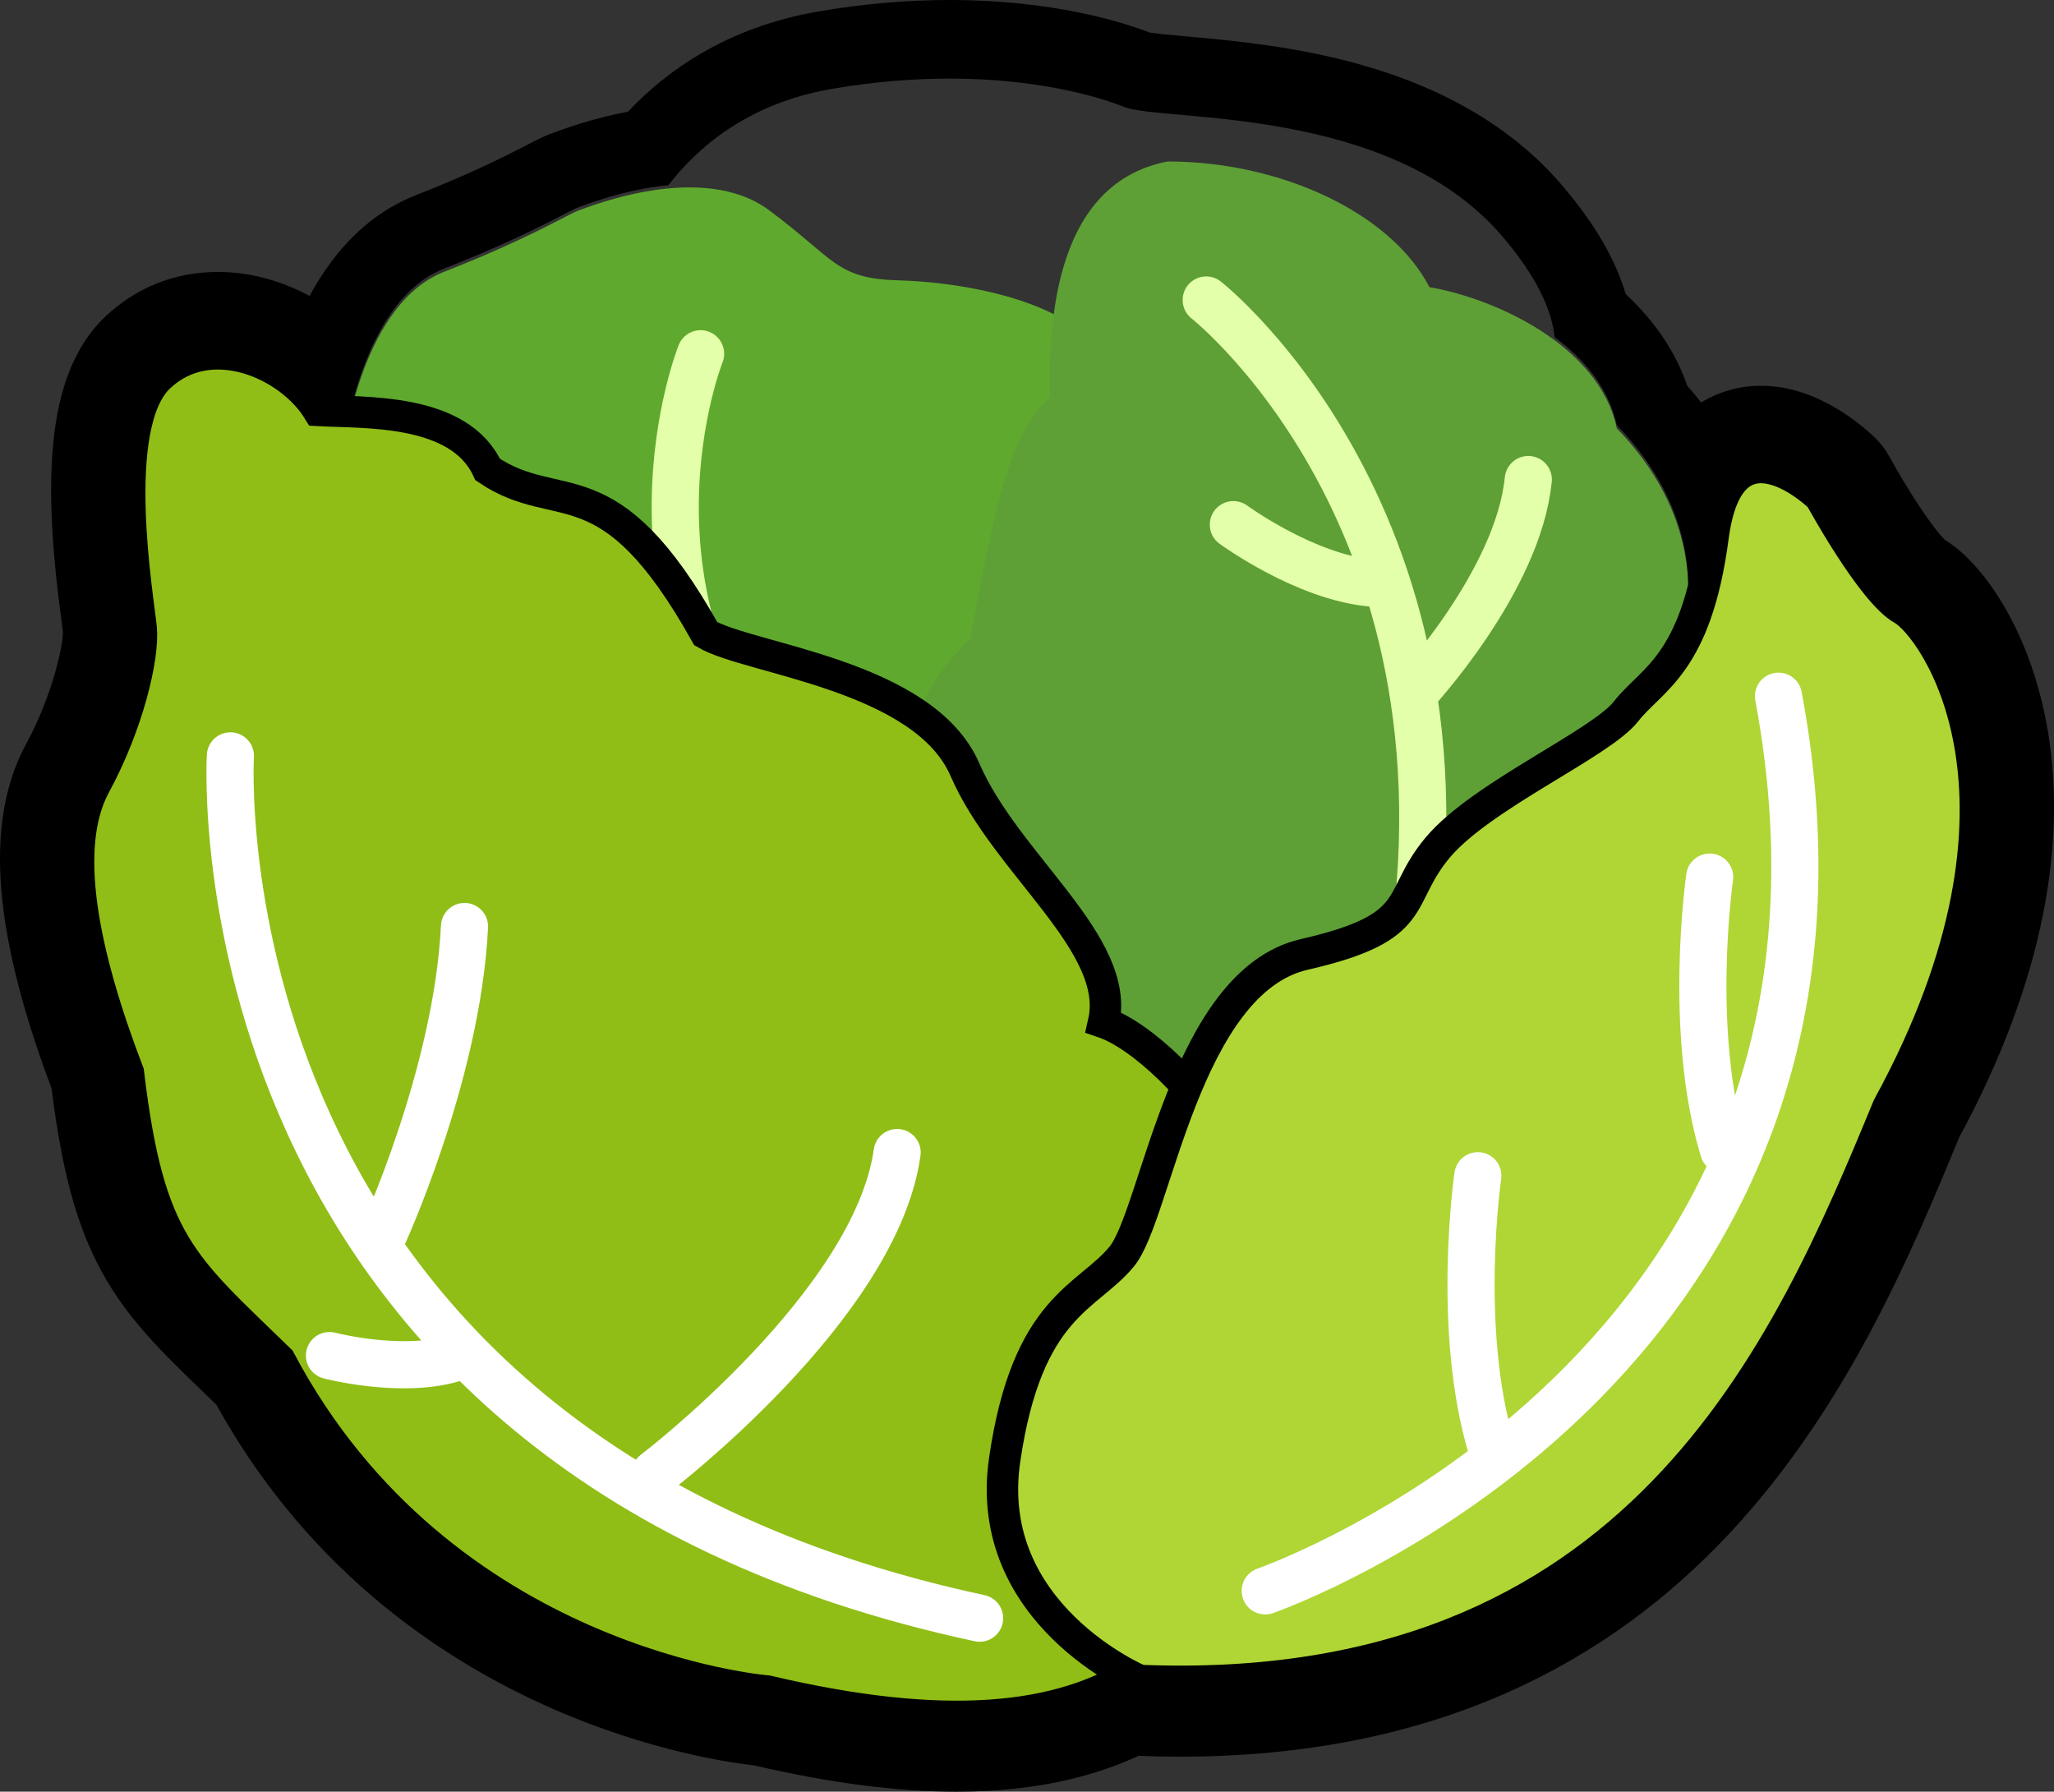 <svg xmlns="http://www.w3.org/2000/svg" width="130.699" height="114.001" viewBox="0 0 130.699 114.001">
  <rect x="0" y="0" width="130.699" height="114.001" fill="#333333" stroke="none"/>
  <g id="Group_1529" data-name="Group 1529" transform="translate(-801.584 -584.017)">
    <g id="Group_1528" data-name="Group 1528">
      <path id="Path_2652" data-name="Path 2652" d="M826.142,535.4s.98-10.016,6.532-12.193,7.947-3.7,8.6-3.919,7.838-3.157,12.084,0,4.246,4.354,8.274,4.463,13.39,1.416,13.825,7.185,6.1,23.188,1.96,25.148-20.684,8.927-23.95,6.205S830.388,544.327,826.142,535.4Z" transform="translate(-2.836 78.106)" fill="#5faa2e"/>
      <path id="Path_2653" data-name="Path 2653" d="M862.557,557.989s-2.286-5.879,3.592-11.431c1.633-8.818,2.613-13.227,5.063-15.349,0-3.593-.164-13.554,7.511-15.024,7.185,0,14.207,3.266,16.656,8,3.92.653,10.778,3.592,11.921,8.981,5.225,5.389,4.9,10.941,4.082,13.717s-1.951,31.353-10.365,32.169-22.294,7.838-25.233,4.083S862.557,557.989,862.557,557.989Z" transform="translate(-2.836 78.106)" fill="#5ea036"/>
      <path id="Path_2654" data-name="Path 2654" d="M881.173,525s18.942,14.86,12.41,45.4" transform="translate(-2.836 78.106)" fill="none" stroke="#e4ffa9" stroke-linecap="round" stroke-linejoin="round" stroke-width="3"/>
      <path id="Path_2655" data-name="Path 2655" d="M849,528.42s-6.205,15.52,5.716,28.91" transform="translate(-2.836 78.106)" fill="none" stroke="#e4ffa9" stroke-linecap="round" stroke-linejoin="round" stroke-width="3"/>
      <path id="Path_2656" data-name="Path 2656" d="M853.249,613.51s-20.739-1.633-31.026-21.065c-6.205-6.042-8.328-7.349-9.635-18.29-2.939-7.675-4.245-14.37-2.122-18.289s3.1-8.165,2.939-9.961-2.123-12.9,1.143-16,8.328-.816,10.124,2.123c2.94.163,8.982-.163,10.778,3.756,4.572,3.1,7.675-.653,13.88,10.451,2.776,1.633,13.88,2.612,16.493,8.654s9.961,11.092,8.818,16.079c4.572,1.557,15.35,13.641,11.431,26.378S876.11,618.9,853.249,613.51Z" transform="translate(-2.836 78.106)" fill="#90be16" stroke="#000" stroke-miterlimit="10" stroke-width="2"/>
      <path id="Path_2657" data-name="Path 2657" d="M876.952,612.838s-10.038-4.211-8.605-14.041,5.27-10.265,7.462-12.949,4-17.467,11.6-19.208,5.726-3.5,8.5-6.807,10.375-6.6,11.981-8.661,4.459-2.95,5.534-11.1,6.823-2.516,6.823-2.516,3.29,6.048,5.238,7.125,9.874,11.907-.924,31.651C918.207,591.75,908.669,614.114,876.952,612.838Z" transform="translate(-2.836 78.106)" fill="#afd634" stroke="#000" stroke-miterlimit="10" stroke-width="2"/>
      <path id="Path_2658" data-name="Path 2658" d="M819.08,554.006s-2.613,44.09,47.674,54.868" transform="translate(-2.836 78.106)" fill="none" stroke="#fff" stroke-linecap="round" stroke-linejoin="round" stroke-width="3"/>
      <path id="Path_2659" data-name="Path 2659" d="M884.928,607.135s40.661-14.077,32.66-56.925" transform="translate(-2.836 78.106)" fill="none" stroke="#fff" stroke-linecap="round" stroke-linejoin="round" stroke-width="3"/>
      <path id="Path_2660" data-name="Path 2660" d="M828.754,584.607s4.764-10.321,5.223-19.744" transform="translate(-2.836 78.106)" fill="none" stroke="#fff" stroke-linecap="round" stroke-linejoin="round" stroke-width="3"/>
      <path id="Path_2661" data-name="Path 2661" d="M846.106,599.667s14.044-10.676,15.4-20.422" transform="translate(-2.836 78.106)" fill="none" stroke="#fff" stroke-linecap="round" stroke-linejoin="round" stroke-width="3"/>
      <path id="Path_2662" data-name="Path 2662" d="M894.383,550.023s6.643-7.11,7.284-13.6" transform="translate(-2.836 78.106)" fill="none" stroke="#e4ffa9" stroke-linecap="round" stroke-linejoin="round" stroke-width="3"/>
      <path id="Path_2663" data-name="Path 2663" d="M882.9,539.294s4.583,3.351,8.8,3.714" transform="translate(-2.836 78.106)" fill="none" stroke="#e4ffa9" stroke-linecap="round" stroke-linejoin="round" stroke-width="3"/>
      <path id="Path_2664" data-name="Path 2664" d="M825.386,592.163s4.454,1.163,7.779.212" transform="translate(-2.836 78.106)" fill="none" stroke="#fff" stroke-linecap="round" stroke-linejoin="round" stroke-width="3"/>
      <path id="Path_2665" data-name="Path 2665" d="M898.457,580.72s-1.416,9.753.878,17.348" transform="translate(-2.836 78.106)" fill="none" stroke="#fff" stroke-linecap="round" stroke-linejoin="round" stroke-width="3"/>
      <path id="Path_2666" data-name="Path 2666" d="M913.209,561.72s-1.416,9.753.878,17.348" transform="translate(-2.836 78.106)" fill="none" stroke="#fff" stroke-linecap="round" stroke-linejoin="round" stroke-width="3"/>
      <g id="Path_2667" data-name="Path 2667" transform="translate(-2.836 78.106)" fill="none" stroke-linecap="round" stroke-linejoin="round">
        <path d="M925.487,544.477c-1.947-1.077-5.237-7.124-5.237-7.124s-5.748-5.631-6.823,2.516a18.625,18.625,0,0,1-2.117,7.119c.025-.122.049-.229.072-.309.817-2.777,1.144-8.329-4.082-13.717a9.652,9.652,0,0,0-3.955-5.6c-.184-1.686-1.091-3.816-3.393-6.484-7.185-8.328-21.555-7.185-24.005-8.165s-9.144-2.776-18.616-1.143A16.226,16.226,0,0,0,846.95,517.7a23.193,23.193,0,0,0-5.676,1.385c-.653.218-3.048,1.742-8.6,3.92-3.466,1.359-5.149,5.771-5.926,8.9-.776-.031-1.489-.045-2.076-.077-1.8-2.94-6.858-5.226-10.124-2.123s-1.307,14.206-1.143,16-.817,6.042-2.94,9.961-.816,10.614,2.123,18.289c1.307,10.941,3.429,12.247,9.635,18.289C832.51,611.67,853.249,613.3,853.249,613.3c11.061,2.608,18.177,1.882,23.028-1,.42.218.675.325.675.325,31.717,1.275,41.255-21.088,47.612-36.5C935.362,556.385,927.435,545.554,925.487,544.477Z" stroke="none"/>
        <path d="M 864.841 510.911 C 862.596 510.911 860.081 511.096 857.331 511.57 C 851.943 512.499 848.726 515.382 846.95 517.696 C 844.11 517.964 841.644 518.958 841.274 519.081 C 840.621 519.299 838.226 520.823 832.674 523.001 C 829.208 524.36 827.525 528.772 826.748 531.896 C 825.972 531.865 825.259 531.851 824.672 531.819 C 822.876 528.879 817.814 526.593 814.548 529.696 C 811.282 532.798 813.241 543.902 813.405 545.699 C 813.568 547.495 812.588 551.741 810.465 555.66 C 808.343 559.579 809.649 566.274 812.588 573.949 C 813.895 584.89 816.017 586.196 822.223 592.238 C 832.51 611.67 853.249 613.303 853.249 613.303 C 864.31 615.911 871.426 615.185 876.277 612.307 C 876.697 612.525 876.952 612.632 876.952 612.632 C 877.821 612.667 878.678 612.684 879.515 612.684 C 909.194 612.684 918.381 591.122 924.564 576.129 C 935.362 556.385 927.435 545.554 925.487 544.477 C 923.54 543.4 920.25 537.353 920.25 537.353 C 920.25 537.353 914.502 531.722 913.427 539.869 C 912.968 543.35 912.183 545.5 911.31 546.988 C 911.335 546.866 911.359 546.759 911.382 546.679 C 912.199 543.902 912.526 538.35 907.3 532.962 C 906.809 530.646 905.26 528.786 903.345 527.362 C 903.161 525.676 902.254 523.546 899.952 520.878 C 892.767 512.55 878.397 513.693 875.947 512.713 C 874.209 512.018 870.332 510.911 864.841 510.911 M 864.841 505.911 C 871.378 505.911 875.792 507.295 877.581 507.983 C 878.017 508.06 879.075 508.154 879.938 508.231 C 882.686 508.475 886.84 508.844 891.052 510.038 C 896.454 511.569 900.722 514.117 903.738 517.612 C 905.822 520.027 907.187 522.341 907.869 524.627 C 909.718 526.341 911.044 528.314 911.782 530.45 C 912.09 530.803 912.385 531.161 912.665 531.524 C 913.797 530.827 915.097 530.457 916.48 530.457 C 918.243 530.457 920.04 531.058 921.82 532.241 C 922.874 532.941 923.611 533.647 923.749 533.781 C 924.104 534.129 924.405 534.527 924.642 534.963 C 924.647 534.973 925.284 536.138 926.122 537.461 C 927.307 539.331 927.968 540.055 928.163 540.251 C 929.974 541.368 931.346 543.439 932.018 544.608 C 933.321 546.876 934.262 549.601 934.739 552.49 C 935.331 556.08 935.232 559.941 934.445 563.965 C 933.547 568.555 931.744 573.371 929.084 578.283 C 926.076 585.576 921.953 595.46 914.506 603.44 C 912.526 605.562 910.379 607.471 908.125 609.112 C 905.668 610.902 903.008 612.431 900.217 613.658 C 897.247 614.964 894.043 615.964 890.696 616.632 C 887.194 617.33 883.432 617.684 879.515 617.684 C 878.648 617.684 877.759 617.667 876.871 617.633 C 875.549 618.24 874.138 618.728 872.657 619.09 C 870.421 619.636 867.943 619.912 865.29 619.912 C 861.473 619.912 857.26 619.366 852.42 618.244 C 850.91 618.074 845.725 617.329 839.586 614.637 C 835.382 612.793 831.542 610.404 828.17 607.535 C 824.139 604.104 820.785 599.989 818.191 595.292 C 817.952 595.061 817.719 594.836 817.49 594.615 C 814.716 591.941 812.526 589.828 810.872 586.788 C 809.306 583.909 808.375 580.509 807.699 575.157 C 806.105 570.908 805.115 567.278 804.675 564.076 C 804.402 562.089 804.348 560.244 804.513 558.593 C 804.712 556.605 805.235 554.817 806.068 553.279 C 807.79 550.1 808.437 546.94 808.423 546.123 C 808.408 545.979 808.361 545.623 808.32 545.307 C 808.089 543.536 807.659 540.241 807.674 536.922 C 807.683 534.873 807.856 533.135 808.202 531.608 C 808.734 529.257 809.711 527.394 811.105 526.071 C 813.072 524.202 815.553 523.214 818.281 523.214 C 820.255 523.214 822.264 523.742 824.12 524.744 C 825.811 521.604 828.085 519.43 830.849 518.346 C 834.53 516.902 836.733 515.764 837.917 515.152 C 838.637 514.78 839.116 514.533 839.664 514.347 C 839.69 514.338 839.722 514.326 839.759 514.313 C 840.435 514.066 842.171 513.434 844.375 513.018 C 846.841 510.404 850.71 507.638 856.481 506.643 C 859.298 506.157 862.111 505.911 864.841 505.911 Z" stroke="none" fill="#000"/>
      </g>
    </g>
  </g>
</svg>
